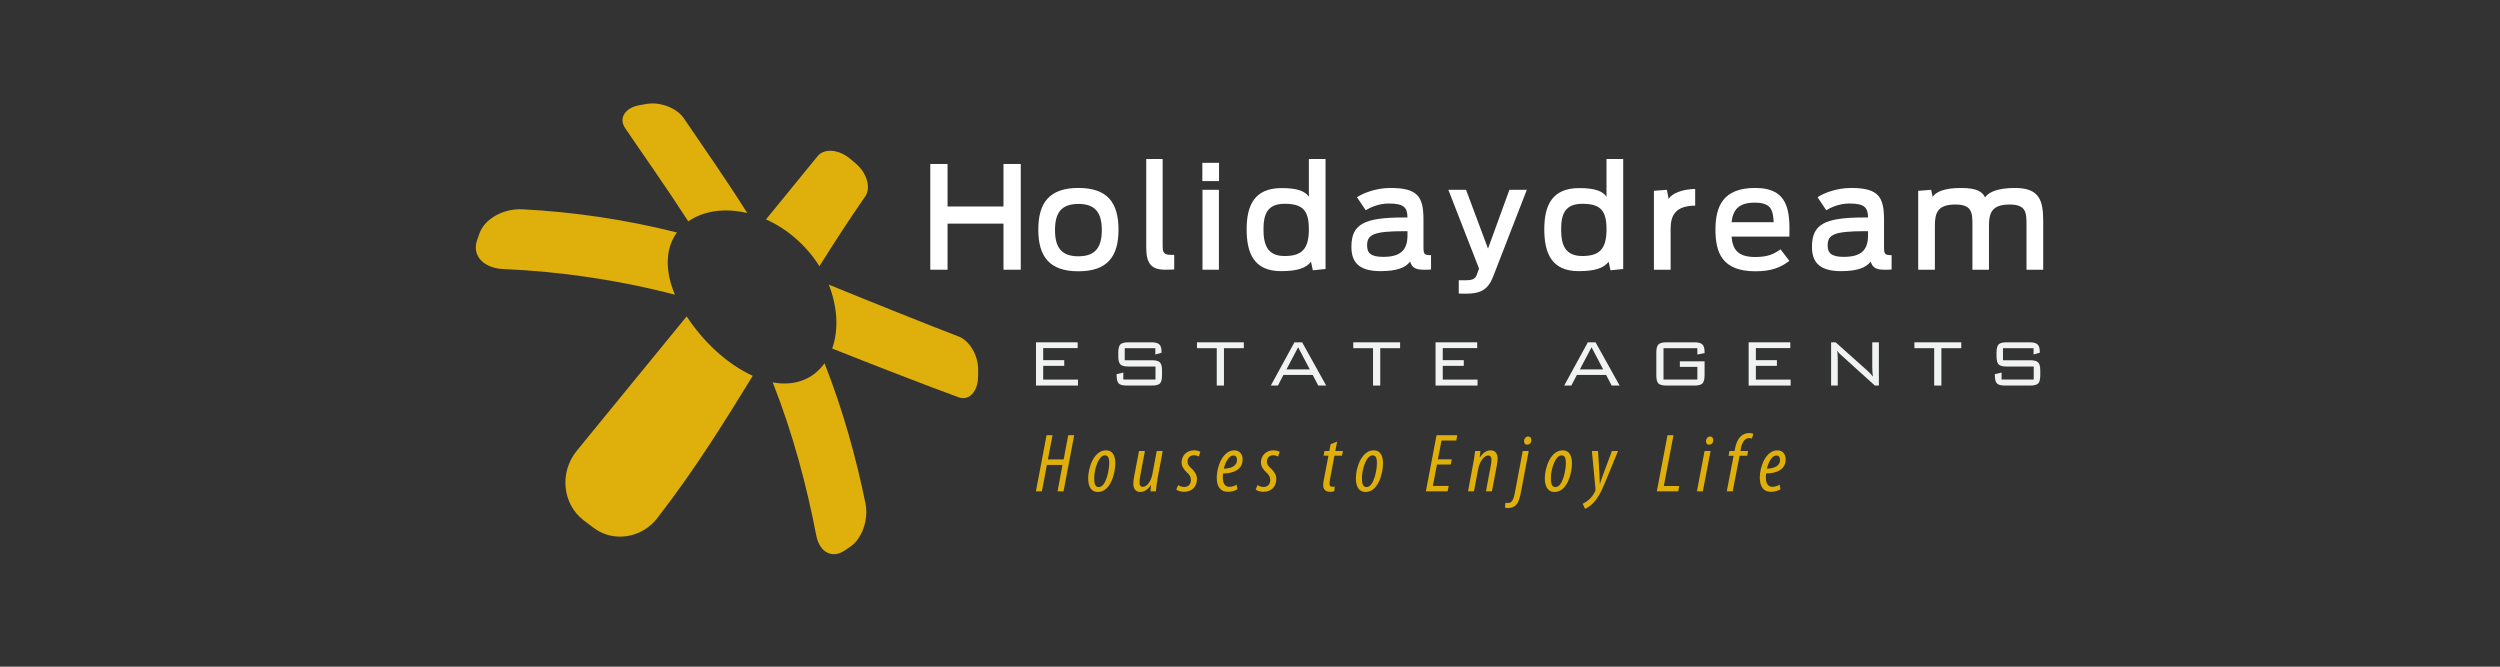 <?xml version="1.0" encoding="utf-8"?>
<!-- Generator: Adobe Illustrator 16.0.0, SVG Export Plug-In . SVG Version: 6.00 Build 0)  -->
<!DOCTYPE svg PUBLIC "-//W3C//DTD SVG 1.1//EN" "http://www.w3.org/Graphics/SVG/1.1/DTD/svg11.dtd">
<svg version="1.1" id="Layer_1" xmlns="http://www.w3.org/2000/svg" xmlns:xlink="http://www.w3.org/1999/xlink" x="0px" y="0px"
	 width="300px" height="80px" viewBox="0 0 300 80" enable-background="new 0 0 300 80" xml:space="preserve">
<rect x="0" y="0" width="300" height="80" fill="#333333" stroke="none"/>
<g>
	<path fill="#DFAF0C" d="M92.726,45.886c2.463,6.241,4.095,12.505,5.223,18.355c0.389,2.043,1.909,2.831,3.392,1.833
		c0.235-0.156,0.469-0.313,0.695-0.47c1.399-0.94,2.22-3.243,1.821-5.198c-1.121-5.483-2.694-11.181-4.913-16.815
		C97.609,45.465,95.411,46.391,92.726,45.886z M69.234,54.064c-2.158,2.633-1.733,6.445,0.824,8.391
		c0.398,0.305,0.796,0.602,1.185,0.891c2.334,1.767,5.755,1.255,7.63-1.166c4.787-6.186,8.367-12.068,11.456-17.082
		c-3.09-1.407-5.937-4.104-7.929-7.131C78.73,42.443,74.39,47.746,69.234,54.064z M100.351,38.132
		c0.07,1.373-0.106,2.622-0.487,3.692c3.98,1.591,11.745,4.609,15.175,5.853c1.242,0.448,2.295-0.669,2.33-2.435
		c0.007-0.282,0.014-0.563,0.011-0.844c0.028-1.738-1.026-3.507-2.333-4.013c-3.605-1.379-11.504-4.547-15.596-6.234
		C99.961,35.44,100.274,36.787,100.351,38.132z M57.55,27.976c-0.103,0.279-0.198,0.558-0.301,0.846
		c-0.636,1.816,0.734,3.353,3.146,3.465c6.827,0.285,13.883,1.318,20.594,3.077c-0.6-1.432-0.91-2.849-0.854-4.186
		c0.051-1.293,0.447-2.391,1.096-3.279c-6.082-1.54-12.402-2.475-18.6-2.787c-0.22-0.011-0.439-0.004-0.657,0.011
		C59.966,25.263,58.093,26.455,57.55,27.976z M98.133,18.716c-2.037,2.493-4.08,5.005-6.213,7.611
		c2.625,1.167,4.909,3.218,6.411,5.622c1.822-2.917,3.628-5.693,5.501-8.385c0.701-1.014,0.217-2.796-1.145-3.947
		c-0.223-0.187-0.438-0.373-0.662-0.559c-0.82-0.688-1.782-1.016-2.593-0.959C98.9,18.136,98.44,18.344,98.133,18.716z
		 M77.538,12.48c-0.269,0.045-0.546,0.1-0.823,0.146c-1.724,0.322-2.505,1.561-1.693,2.759c2.289,3.375,4.886,7.019,7.572,11.182
		c1.755-1.237,4.296-1.661,7.079-1.004c-2.615-4.15-5.234-7.862-7.602-11.355c-0.773-1.147-2.519-1.894-4.09-1.784
		C77.833,12.433,77.686,12.453,77.538,12.48z"/>
</g>
<g>
	<polygon fill-rule="evenodd" clip-rule="evenodd" fill="#DFAF0C" points="125.588,52.223 124.309,58.959 125.028,58.959 
		125.628,55.791 127.497,55.791 126.907,58.959 127.626,58.959 128.906,52.223 128.187,52.223 127.637,55.131 125.748,55.131 
		126.308,52.223 	"/>
	<path fill-rule="evenodd" clip-rule="evenodd" fill="#DFAF0C" d="M132.717,54.041c-1.439,0-2.138,2.059-2.138,3.358
		c0,0.859,0.28,1.639,1.179,1.639c1.479,0,2.078-2.198,2.078-3.417C133.836,54.971,133.687,54.041,132.717,54.041z M132.597,54.641
		c0.419,0,0.509,0.43,0.509,0.93c0,0.82-0.37,2.879-1.249,2.879c-0.51,0-0.549-0.57-0.549-1.119
		C131.308,56.38,131.798,54.641,132.597,54.641z"/>
	<path fill-rule="evenodd" clip-rule="evenodd" fill="#DFAF0C" d="M138.807,54.121l-0.522,2.789
		c-0.161,0.859-0.66,1.508-1.138,1.508c-0.289,0-0.408-0.199-0.408-0.499c0-0.25,0.03-0.479,0.08-0.759l0.568-3.039h-0.708
		l-0.6,3.158c-0.05,0.26-0.08,0.5-0.08,0.77c0,0.52,0.24,0.989,0.819,0.989c0.458,0,0.917-0.239,1.285-0.839h0.021l-0.07,0.76h0.653
		c0.04-0.391,0.09-0.95,0.22-1.649l0.6-3.188H138.807z"/>
	<path fill-rule="evenodd" clip-rule="evenodd" fill="#DFAF0C" d="M141.159,58.758c0.14,0.11,0.52,0.26,0.899,0.26
		c0.899,0,1.579-0.52,1.579-1.559c0-0.489-0.3-0.939-0.68-1.269c-0.23-0.21-0.45-0.431-0.45-0.81c0-0.42,0.28-0.75,0.78-0.75
		c0.2,0,0.42,0.07,0.56,0.15l0.2-0.55c-0.149-0.11-0.43-0.19-0.749-0.19c-0.91,0-1.509,0.641-1.509,1.459
		c0,0.461,0.3,0.88,0.629,1.18c0.28,0.25,0.49,0.51,0.49,0.939c0,0.46-0.29,0.81-0.78,0.819c-0.36,0-0.6-0.13-0.75-0.229
		L141.159,58.758z"/>
	<path fill-rule="evenodd" clip-rule="evenodd" fill="#DFAF0C" d="M148.388,58.158c-0.22,0.131-0.48,0.26-0.859,0.26
		c-0.38,0-0.629-0.219-0.74-0.629c-0.08-0.289-0.05-0.83-0.03-0.969c1.319-0.011,2.358-0.51,2.358-1.68c0-0.56-0.29-1.1-1-1.1
		c-1.379,0-2.108,1.959-2.108,3.269c0,0.929,0.33,1.708,1.349,1.708c0.419,0,0.79-0.109,1.139-0.299L148.388,58.158z
		 M148.438,55.191c0,0.779-0.809,1.039-1.579,1.049c0.26-1.049,0.719-1.579,1.149-1.579c0.29,0,0.43,0.19,0.43,0.52V55.191z"/>
	<path fill-rule="evenodd" clip-rule="evenodd" fill="#DFAF0C" d="M150.681,58.758c0.14,0.11,0.52,0.26,0.899,0.26
		c0.899,0,1.578-0.52,1.578-1.559c0-0.489-0.299-0.939-0.679-1.269c-0.229-0.21-0.45-0.431-0.45-0.81c0-0.42,0.28-0.75,0.779-0.75
		c0.2,0,0.42,0.07,0.561,0.15l0.199-0.55c-0.149-0.11-0.43-0.19-0.749-0.19c-0.909,0-1.509,0.641-1.509,1.459
		c0,0.461,0.299,0.88,0.629,1.18c0.28,0.25,0.49,0.51,0.49,0.939c0,0.46-0.29,0.81-0.779,0.819c-0.36,0-0.6-0.13-0.75-0.229
		L150.681,58.758z"/>
	<path fill-rule="evenodd" clip-rule="evenodd" fill="#DFAF0C" d="M159.672,53.303l-0.149,0.818h-0.59l-0.1,0.561h0.579
		l-0.529,2.777c-0.08,0.391-0.1,0.6-0.1,0.789c0,0.471,0.299,0.77,0.809,0.77c0.16,0,0.35-0.01,0.52-0.069l0.061-0.56
		c-0.09,0.02-0.17,0.02-0.3,0.02c-0.239,0-0.329-0.129-0.329-0.359c0-0.13,0.02-0.359,0.069-0.609l0.52-2.758h0.909l0.11-0.561
		h-0.919l0.229-1.129L159.672,53.303z"/>
	<path fill-rule="evenodd" clip-rule="evenodd" fill="#DFAF0C" d="M164.843,54.041c-1.438,0-2.139,2.059-2.139,3.358
		c0,0.859,0.28,1.639,1.179,1.639c1.479,0,2.079-2.198,2.079-3.417C165.962,54.971,165.812,54.041,164.843,54.041z M164.723,54.641
		c0.42,0,0.51,0.43,0.51,0.93c0,0.82-0.369,2.879-1.249,2.879c-0.51,0-0.55-0.57-0.55-1.119
		C163.434,56.38,163.924,54.641,164.723,54.641z"/>
	<polygon fill-rule="evenodd" clip-rule="evenodd" fill="#DFAF0C" points="174.214,55.121 172.545,55.121 172.984,52.862 
		174.754,52.862 174.873,52.223 172.385,52.223 171.105,58.959 173.715,58.959 173.844,58.309 171.945,58.309 172.436,55.74 
		174.094,55.74 	"/>
	<path fill-rule="evenodd" clip-rule="evenodd" fill="#DFAF0C" d="M176.876,58.959l0.51-2.689c0.18-0.919,0.72-1.608,1.169-1.608
		c0.3,0,0.42,0.2,0.42,0.489c0,0.25-0.029,0.45-0.07,0.67l-0.59,3.139h0.721l0.589-3.148c0.05-0.28,0.09-0.51,0.09-0.789
		c0-0.51-0.229-0.98-0.829-0.98c-0.49,0-0.91,0.26-1.299,0.85h-0.021l0.08-0.77h-0.63c-0.05,0.391-0.119,0.96-0.26,1.659
		l-0.59,3.179H176.876z"/>
	<path fill-rule="evenodd" clip-rule="evenodd" fill="#DFAF0C" d="M182.727,54.121l-0.95,5.057c-0.2,1.02-0.489,1.18-0.819,1.18
		c-0.119,0-0.22-0.02-0.3-0.03l-0.069,0.58c0.109,0.04,0.26,0.05,0.419,0.05c0.5,0,0.87-0.24,1.06-0.54
		c0.17-0.26,0.31-0.64,0.47-1.479l0.909-4.817H182.727z M183.256,53.361c0.26,0,0.479-0.18,0.51-0.509c0.02-0.26-0.12-0.47-0.4-0.47
		c-0.26,0-0.459,0.25-0.479,0.51c-0.01,0.279,0.11,0.469,0.36,0.469H183.256z"/>
	<path fill-rule="evenodd" clip-rule="evenodd" fill="#DFAF0C" d="M187.517,54.041c-1.438,0-2.138,2.059-2.138,3.358
		c0,0.859,0.279,1.639,1.178,1.639c1.479,0,2.079-2.198,2.079-3.417C188.636,54.971,188.486,54.041,187.517,54.041z M187.396,54.641
		c0.42,0,0.51,0.43,0.51,0.93c0,0.82-0.369,2.879-1.249,2.879c-0.51,0-0.55-0.57-0.55-1.119
		C186.107,56.38,186.598,54.641,187.396,54.641z"/>
	<path fill-rule="evenodd" clip-rule="evenodd" fill="#DFAF0C" d="M191.028,54.121l0.43,4.547c0.01,0.101,0,0.17-0.04,0.271
		c-0.15,0.359-0.48,0.8-0.779,1.049c-0.25,0.21-0.51,0.36-0.72,0.46l0.29,0.609c0.18-0.061,0.459-0.24,0.749-0.479
		c0.64-0.55,1.149-1.449,1.589-2.528l1.619-3.928h-0.74l-0.998,2.688c-0.16,0.43-0.301,0.8-0.43,1.22h-0.021
		c-0.021-0.48-0.03-0.76-0.05-1.199l-0.16-2.709H191.028z"/>
	<polygon fill-rule="evenodd" clip-rule="evenodd" fill="#DFAF0C" points="198.82,58.959 201.389,58.959 201.509,58.318 
		199.66,58.318 200.819,52.223 200.1,52.223 	"/>
	<path fill-rule="evenodd" clip-rule="evenodd" fill="#DFAF0C" d="M204.341,58.959l0.93-4.838h-0.72l-0.92,4.838H204.341z
		 M205.09,53.361c0.26,0,0.48-0.18,0.5-0.509c0.02-0.26-0.109-0.47-0.39-0.47c-0.271,0-0.46,0.25-0.479,0.51
		c-0.02,0.279,0.109,0.469,0.359,0.469H205.09z"/>
	<path fill-rule="evenodd" clip-rule="evenodd" fill="#DFAF0C" d="M207.922,58.959l0.83-4.268h0.919l0.101-0.57h-0.92l0.04-0.229
		c0.101-0.649,0.42-1.319,0.97-1.319c0.17,0,0.27,0.021,0.369,0.051l0.17-0.57c-0.09-0.05-0.279-0.09-0.51-0.09
		c-0.409,0-0.76,0.16-1.02,0.41c-0.369,0.369-0.568,0.919-0.669,1.459l-0.06,0.289h-0.609l-0.101,0.57h0.6l-0.819,4.268H207.922z"/>
	<path fill-rule="evenodd" clip-rule="evenodd" fill="#DFAF0C" d="M213.553,58.158c-0.221,0.131-0.48,0.26-0.859,0.26
		c-0.381,0-0.63-0.219-0.74-0.629c-0.08-0.289-0.05-0.83-0.029-0.969c1.318-0.011,2.357-0.51,2.357-1.68c0-0.56-0.289-1.1-0.998-1.1
		c-1.38,0-2.109,1.959-2.109,3.269c0,0.929,0.33,1.708,1.35,1.708c0.42,0,0.789-0.109,1.139-0.299L213.553,58.158z M213.603,55.191
		c0,0.779-0.81,1.039-1.579,1.049c0.26-1.049,0.72-1.579,1.149-1.579c0.29,0,0.43,0.19,0.43,0.52V55.191z"/>
</g>
<g>
	<polygon fill-rule="evenodd" clip-rule="evenodd" fill="#F1F2F2" points="124.319,46.266 124.319,41.077 129.317,41.077 
		129.317,41.771 125.184,41.771 125.184,43.219 127.708,43.219 127.708,43.902 125.184,43.902 125.184,45.552 129.357,45.552 
		129.357,46.266 	"/>
	<path fill-rule="evenodd" clip-rule="evenodd" fill="#F1F2F2" d="M138.639,41.781h-3.67v1.447h3.268
		c0.469,0,0.788,0.088,0.956,0.262c0.167,0.174,0.251,0.496,0.251,0.965v0.584c0,0.477-0.084,0.801-0.251,0.975
		c-0.168,0.168-0.486,0.252-0.956,0.252h-3.027c-0.469,0-0.791-0.084-0.965-0.252c-0.167-0.174-0.251-0.498-0.251-0.975v-0.141
		l0.805-0.191v0.834h3.861v-1.559h-3.258c-0.463,0-0.781-0.083-0.956-0.251c-0.167-0.175-0.251-0.499-0.251-0.976v-0.452
		c0-0.482,0.084-0.808,0.251-0.976c0.174-0.168,0.493-0.251,0.956-0.251h2.765c0.443,0,0.754,0.08,0.936,0.241
		c0.188,0.16,0.281,0.459,0.281,0.895v0.111l-0.744,0.211V41.781z"/>
	<polygon fill-rule="evenodd" clip-rule="evenodd" fill="#F1F2F2" points="146.875,41.781 146.875,46.266 146.01,46.266 
		146.01,41.781 143.637,41.781 143.637,41.077 149.258,41.077 149.258,41.781 	"/>
	<path fill-rule="evenodd" clip-rule="evenodd" fill="#F1F2F2" d="M152.496,46.266l2.836-5.188h0.925l2.886,5.188h-0.955
		l-0.664-1.277h-3.51l-0.663,1.277H152.496z M154.377,44.325h2.795l-1.397-2.655L154.377,44.325z"/>
	<polygon fill-rule="evenodd" clip-rule="evenodd" fill="#F1F2F2" points="165.629,41.781 165.629,46.266 164.764,46.266 
		164.764,41.781 162.391,41.781 162.391,41.077 168.012,41.077 168.012,41.781 	"/>
	<polygon fill-rule="evenodd" clip-rule="evenodd" fill="#F1F2F2" points="172.266,46.266 172.266,41.077 177.264,41.077 
		177.264,41.771 173.131,41.771 173.131,43.219 175.654,43.219 175.654,43.902 173.131,43.902 173.131,45.552 177.304,45.552 
		177.304,46.266 	"/>
	<path fill-rule="evenodd" clip-rule="evenodd" fill="#F1F2F2" d="M187.705,46.266l2.836-5.188h0.926l2.886,5.188h-0.955
		l-0.664-1.277h-3.509l-0.664,1.277H187.705z M189.586,44.325h2.795l-1.396-2.655L189.586,44.325z"/>
	<path fill-rule="evenodd" clip-rule="evenodd" fill="#F1F2F2" d="M203.684,41.781h-4.062v3.76h4.062v-1.518h-2.102v-0.664h2.967
		v1.68c0,0.477-0.087,0.801-0.262,0.975c-0.167,0.168-0.485,0.252-0.955,0.252h-3.358c-0.47,0-0.791-0.084-0.966-0.252
		c-0.167-0.174-0.25-0.498-0.25-0.975v-2.735c0-0.476,0.083-0.798,0.25-0.966c0.175-0.174,0.496-0.261,0.966-0.261h3.358
		c0.456,0,0.771,0.083,0.945,0.251c0.182,0.161,0.271,0.467,0.271,0.915v0.131l-0.865,0.171V41.781z"/>
	<polygon fill-rule="evenodd" clip-rule="evenodd" fill="#F1F2F2" points="209.838,46.266 209.838,41.077 214.836,41.077 
		214.836,41.771 210.703,41.771 210.703,43.219 213.228,43.219 213.228,43.902 210.703,43.902 210.703,45.552 214.877,45.552 
		214.877,46.266 	"/>
	<path fill-rule="evenodd" clip-rule="evenodd" fill="#F1F2F2" d="M219.733,46.266v-5.188h0.543l3.882,3.47
		c0.188,0.167,0.385,0.385,0.594,0.652c-0.055-0.321-0.081-0.747-0.081-1.276v-2.846h0.794v5.188h-0.482l-3.992-3.609
		c-0.146-0.135-0.23-0.211-0.251-0.232c-0.107-0.106-0.198-0.225-0.271-0.352c0.04,0.309,0.061,0.688,0.061,1.137v3.057H219.733z"/>
	<polygon fill-rule="evenodd" clip-rule="evenodd" fill="#F1F2F2" points="232.967,41.781 232.967,46.266 232.103,46.266 
		232.103,41.781 229.729,41.781 229.729,41.077 235.351,41.077 235.351,41.781 	"/>
	<path fill-rule="evenodd" clip-rule="evenodd" fill="#F1F2F2" d="M244.028,41.781h-3.67v1.447h3.269
		c0.469,0,0.787,0.088,0.955,0.262c0.167,0.174,0.251,0.496,0.251,0.965v0.584c0,0.477-0.084,0.801-0.251,0.975
		c-0.168,0.168-0.486,0.252-0.955,0.252H240.6c-0.469,0-0.791-0.084-0.965-0.252c-0.168-0.174-0.252-0.498-0.252-0.975v-0.141
		l0.805-0.191v0.834h3.861v-1.559h-3.258c-0.463,0-0.781-0.083-0.955-0.251c-0.168-0.175-0.252-0.499-0.252-0.976v-0.452
		c0-0.482,0.084-0.808,0.252-0.976c0.174-0.168,0.492-0.251,0.955-0.251h2.765c0.442,0,0.755,0.08,0.936,0.241
		c0.188,0.16,0.281,0.459,0.281,0.895v0.111l-0.744,0.211V41.781z"/>
</g>
<g>
	<polygon fill-rule="evenodd" clip-rule="evenodd" fill="#FFFFFF" points="111.634,32.366 113.706,32.366 113.706,26.834 
		120.419,26.834 120.419,32.366 122.491,32.366 122.491,19.677 120.419,19.677 120.419,24.78 113.706,24.78 113.706,19.677 
		111.634,19.677 	"/>
	<path fill-rule="evenodd" clip-rule="evenodd" fill="#FFFFFF" d="M129.409,32.554c3.459,0,4.812-1.747,4.812-5s-1.353-5-4.812-5
		s-4.812,1.747-4.812,5S125.95,32.554,129.409,32.554z M129.409,30.756c-2.124,0-2.808-1.165-2.808-3.151s0.685-3.134,2.808-3.134
		c2.106,0,2.808,1.147,2.808,3.134S131.515,30.756,129.409,30.756z"/>
	<path fill-rule="evenodd" clip-rule="evenodd" fill="#FFFFFF" d="M139.842,32.366c0.462,0,0.891-0.018,1.062-0.035v-1.747h-0.359
		c-0.891,0-1.027-0.273-1.027-1.111V19.077h-1.969v10.635C137.548,31.698,138.216,32.366,139.842,32.366z"/>
	<path fill-rule="evenodd" clip-rule="evenodd" fill="#FFFFFF" d="M144.299,32.366h1.969v-9.59h-1.969V32.366z M144.282,21.731
		h2.003V19.54h-2.003V21.731z"/>
	<path fill-rule="evenodd" clip-rule="evenodd" fill="#FFFFFF" d="M153.723,32.537c1.986,0,3.014-0.376,3.596-1.13l0.223,1.027
		l1.524-0.154V19.077h-2.003v4.538c-0.445-0.668-1.354-1.045-3.271-1.045c-3.288,0-4.195,2.106-4.195,4.949
		C149.596,30.396,150.486,32.537,153.723,32.537z M154.168,30.722c-2.055,0-2.551-1.301-2.551-3.202
		c0-1.867,0.496-3.065,2.551-3.065c2.191,0,2.895,0.822,2.895,3.065C157.062,29.797,156.291,30.722,154.168,30.722z"/>
	<path fill-rule="evenodd" clip-rule="evenodd" fill="#FFFFFF" d="M165.646,32.537c1.969,0,3.014-0.411,3.562-1.147
		c0.257,0.789,0.72,0.977,1.695,0.977c0.429,0,0.685,0,0.821-0.035v-1.712c-0.838,0-0.907-0.137-0.907-1.01v-3.219
		c0-2.723-0.616-3.836-3.956-3.836c-1.797,0-3.373,0.668-4.023,1.113l1.045,1.558c0.599-0.359,1.592-0.805,2.773-0.805
		c1.9,0,2.209,0.531,2.243,1.678h-0.479c-4.709,0-6.25,0.788-6.25,3.51C162.17,31.235,162.82,32.537,165.646,32.537z
		 M165.988,30.824c-1.523,0-1.935-0.479-1.935-1.37c0-1.284,0.719-1.713,4.486-1.713h0.359v0.497
		C168.899,30.037,168.043,30.824,165.988,30.824z"/>
	<path fill-rule="evenodd" clip-rule="evenodd" fill="#FFFFFF" d="M175.942,35.242c1.901,0,2.706-0.616,3.288-2.192l3.99-10.274
		h-2.09l-2.568,7.055l-2.637-7.055h-2.123l3.682,9.453l-0.223,0.616c-0.206,0.634-0.514,0.788-1.49,0.788h-0.719v1.592
		C175.275,35.242,175.754,35.242,175.942,35.242z"/>
	<path fill-rule="evenodd" clip-rule="evenodd" fill="#FFFFFF" d="M189.441,32.537c1.986,0,3.014-0.376,3.596-1.13l0.223,1.027
		l1.524-0.154V19.077h-2.003v4.538c-0.445-0.668-1.354-1.045-3.271-1.045c-3.287,0-4.195,2.106-4.195,4.949
		C185.314,30.396,186.205,32.537,189.441,32.537z M189.887,30.722c-2.055,0-2.552-1.301-2.552-3.202
		c0-1.867,0.497-3.065,2.552-3.065c2.191,0,2.895,0.822,2.895,3.065C192.781,29.797,192.01,30.722,189.887,30.722z"/>
	<path fill-rule="evenodd" clip-rule="evenodd" fill="#FFFFFF" d="M198.471,32.366h2.004v-4.932c0-1.661,0.65-2.74,2.945-2.757
		v-2.003c-1.627,0.034-2.791,0.548-3.186,1.199l-0.205-1.096l-1.559,0.12V32.366z"/>
	<path fill-rule="evenodd" clip-rule="evenodd" fill="#FFFFFF" d="M210.65,32.554c1.833,0,2.98-0.411,4.076-1.25l-1.062-1.387
		c-0.736,0.531-1.49,0.925-3.015,0.925c-2.14,0-2.739-0.941-2.859-2.449h6.936c0.068-3.031-0.068-5.839-4.109-5.839
		c-3.904,0-4.761,2.278-4.761,5C205.856,30.311,206.645,32.554,210.65,32.554z M210.565,24.317c2.055,0,2.192,0.977,2.277,2.346
		h-5.052C207.945,25.242,208.579,24.317,210.565,24.317z"/>
	<path fill-rule="evenodd" clip-rule="evenodd" fill="#FFFFFF" d="M220.913,32.537c1.97,0,3.015-0.411,3.562-1.147
		c0.258,0.789,0.72,0.977,1.695,0.977c0.429,0,0.686,0,0.822-0.035v-1.712c-0.839,0-0.908-0.137-0.908-1.01v-3.219
		c0-2.723-0.615-3.836-3.955-3.836c-1.798,0-3.373,0.668-4.023,1.113l1.044,1.558c0.6-0.359,1.593-0.805,2.774-0.805
		c1.9,0,2.209,0.531,2.242,1.678h-0.479c-4.709,0-6.25,0.788-6.25,3.51C217.438,31.235,218.088,32.537,220.913,32.537z
		 M221.256,30.824c-1.523,0-1.936-0.479-1.936-1.37c0-1.284,0.72-1.713,4.486-1.713h0.359v0.497
		C224.166,30.037,223.311,30.824,221.256,30.824z"/>
	<path fill-rule="evenodd" clip-rule="evenodd" fill="#FFFFFF" d="M230.183,32.366h2.003v-5.257c0-1.507,0.274-2.568,2.467-2.568
		c1.986,0,2.037,0.993,2.037,2.397v5.429h1.986v-5.257c0-1.507,0.291-2.568,2.483-2.568c1.986,0,2.021,0.993,2.021,2.397v5.429
		h2.004v-5.822c0-2.38-0.377-3.99-3.357-3.99c-2.105,0-3.168,0.479-3.63,1.13c-0.274-0.651-0.942-1.13-2.876-1.13
		c-2.039,0-3.015,0.479-3.408,1.062l-0.172-0.839l-1.558,0.12V32.366z"/>
</g>
</svg>
